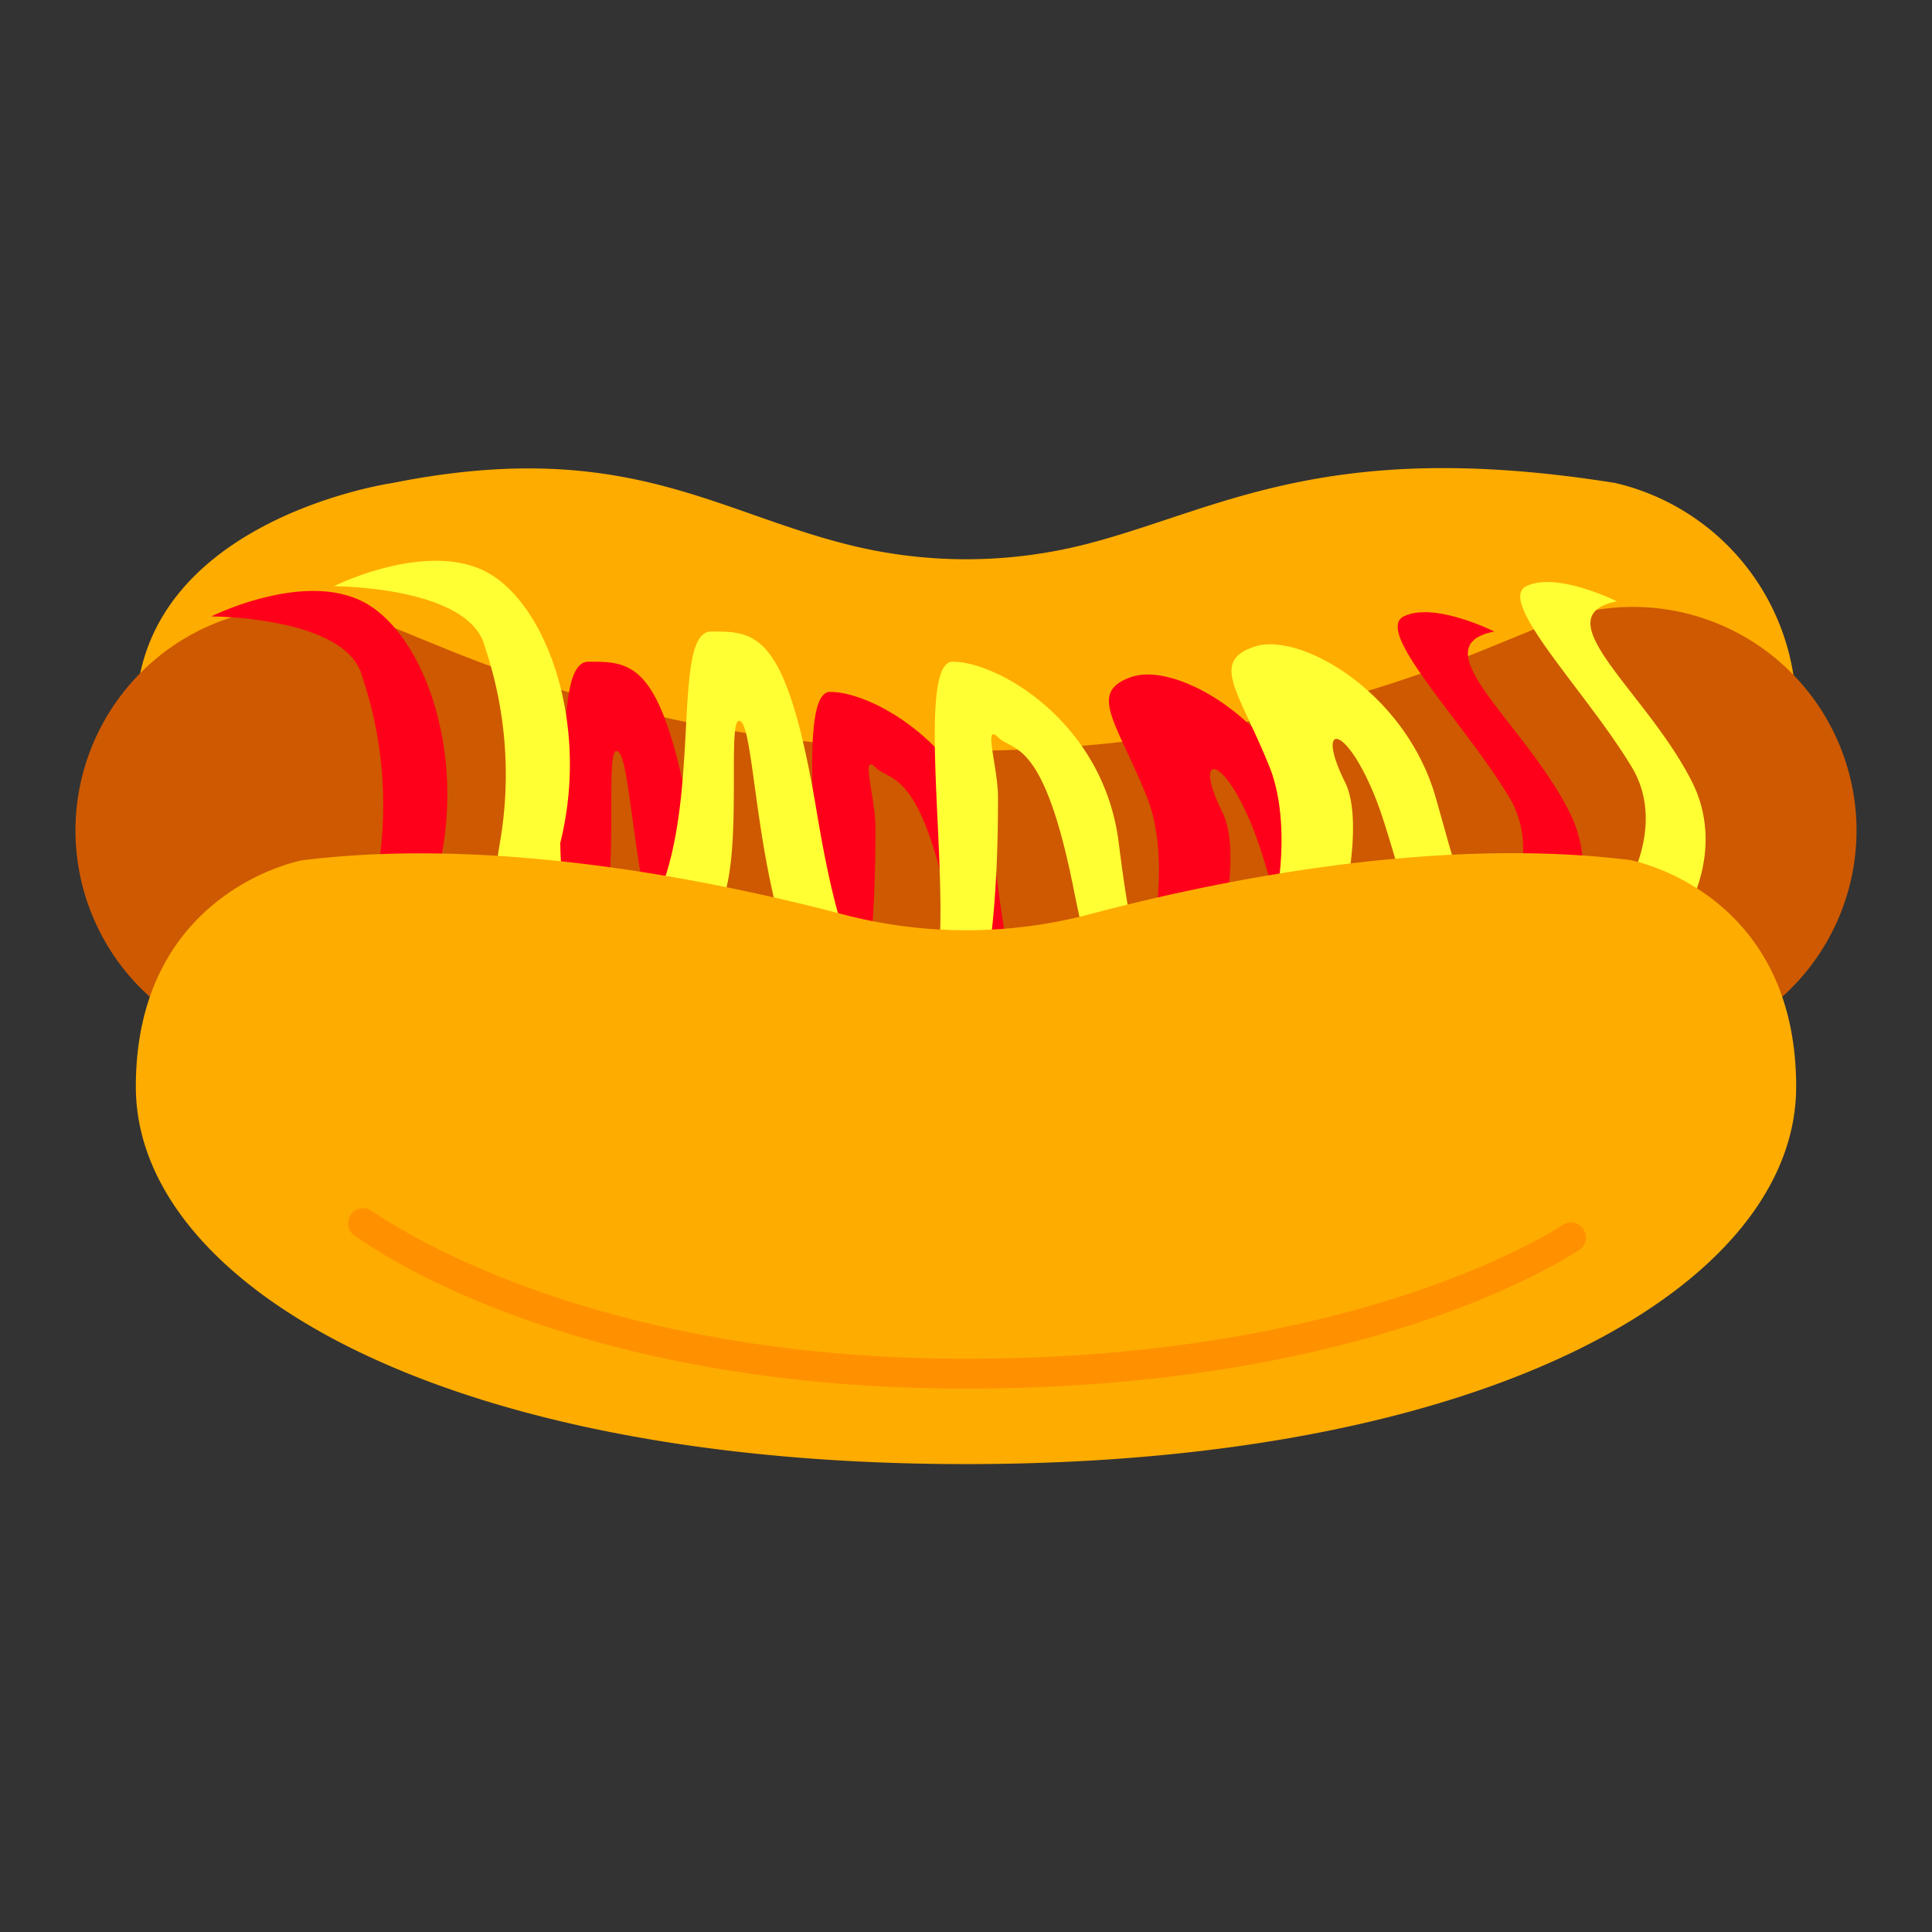 <svg height="512" viewBox="0 0 64 64" width="512" xmlns="http://www.w3.org/2000/svg"><rect x="0" y="0" width="64" height="64" fill="#333333" stroke="none"/><g id="Flat"><path d="m59.5 23.72c0 6.5-10 12.5-27.5 12.5s-27.5-6-27.5-12.5 8.5-7.72 8.5-7.72c7.5-1.5 10.55.87 14.93 2a16.05 16.05 0 0 0 8.15 0c4.37-1.15 7.93-3.52 17.43-2a7.76 7.76 0 0 1 5.99 7.72z" fill="#ffac00"/><path d="m56.88 34.37-7.66 3.12a45.7 45.7 0 0 1 -34.44 0l-7.66-3.12a7.41 7.41 0 0 1 -4.62-6.86 7.41 7.41 0 0 1 10.2-6.86l2.08.85a45.7 45.7 0 0 0 34.44 0l2.08-.85a7.41 7.41 0 0 1 10.2 6.86 7.41 7.41 0 0 1 -4.62 6.86z" fill="#ce5900"/><path d="m49.5 20.92s-2-1-3-.5 2 3.5 3.5 6-1 6-3 6.5-2.5-2-3.5-5.5-4.5-5.5-6-5-.5 1.5.5 4 0 7.5-2 8-2.5-1.5-3-5.5-4-6-5.5-6 .5 10.5-1 11-2.5 0-3.5-6-2-6-3.5-6 0 7-2.5 10-2.5-3-2.5-3c1-4-.5-8-2.5-9s-5 .5-5 .5 4.5 0 5 2a13.25 13.25 0 0 1 .5 6.5c-.5 3-.5 6 2.5 6s4.5-2.5 5-4.5 0-6 .5-5.5.5 6.5 2.5 9.5 4 2 5 .5 1-6.5 1-7.5-.5-2.5 0-2 1.5 0 2.5 5 2 7 5 6.5 5-8 4-10 0-2 1 .5 1.5 7.5 5.5 7 6.5-4.5 5-7.5-5-5.5-2.5-6z" fill="#ff001a"/><path d="m53.56 19.92s-2-1-3-.5 2 3.5 3.5 6-1 6-3 6.5-2.5-2-3.5-5.5-4.5-5.5-6-5-.5 1.5.5 4 0 7.5-2 8-2.5-1.5-3-5.5-4-6-5.5-6 .5 10.5-1 11-2.5 0-3.5-6-2-6-3.5-6 0 7-2.5 10-2.5-3-2.5-3c1-4-.5-8-2.5-9s-5 .5-5 .5 4.5 0 5 2a13.25 13.25 0 0 1 .5 6.5c-.5 3-.5 6 2.5 6s4.5-2.5 5-4.5 0-6 .5-5.5.5 6.5 2.5 9.5 4 2 5 .5 1-6.5 1-7.5-.5-2.5 0-2 1.5 0 2.5 5 2 7 5 6.5 5-8 4-10 0-2 1 .5 1.5 7.5 5.5 7 6.5-4.5 5-7.5-5-5.5-2.5-6z" fill="#ffff34"/><path d="m59.5 36c0 6.5-10 12.5-27.5 12.5s-27.5-6.01-27.5-12.5 5.5-7.5 5.5-7.5c6.37-.8 13.55.64 17.93 1.79a16.05 16.05 0 0 0 8.15 0c4.37-1.16 11.55-2.59 17.92-1.8 0 0 5.5 1 5.5 7.51z" fill="#ffac00"/><path d="m32 46c-13.51 0-20-4.9-20.3-5.1a.5.5 0 0 1 .61-.79c.06 0 6.55 4.9 19.7 4.9s19.65-4.37 19.72-4.41a.5.5 0 1 1 .57.82c-.3.17-6.8 4.58-20.3 4.58z" fill="#ff9100"/></g></svg>